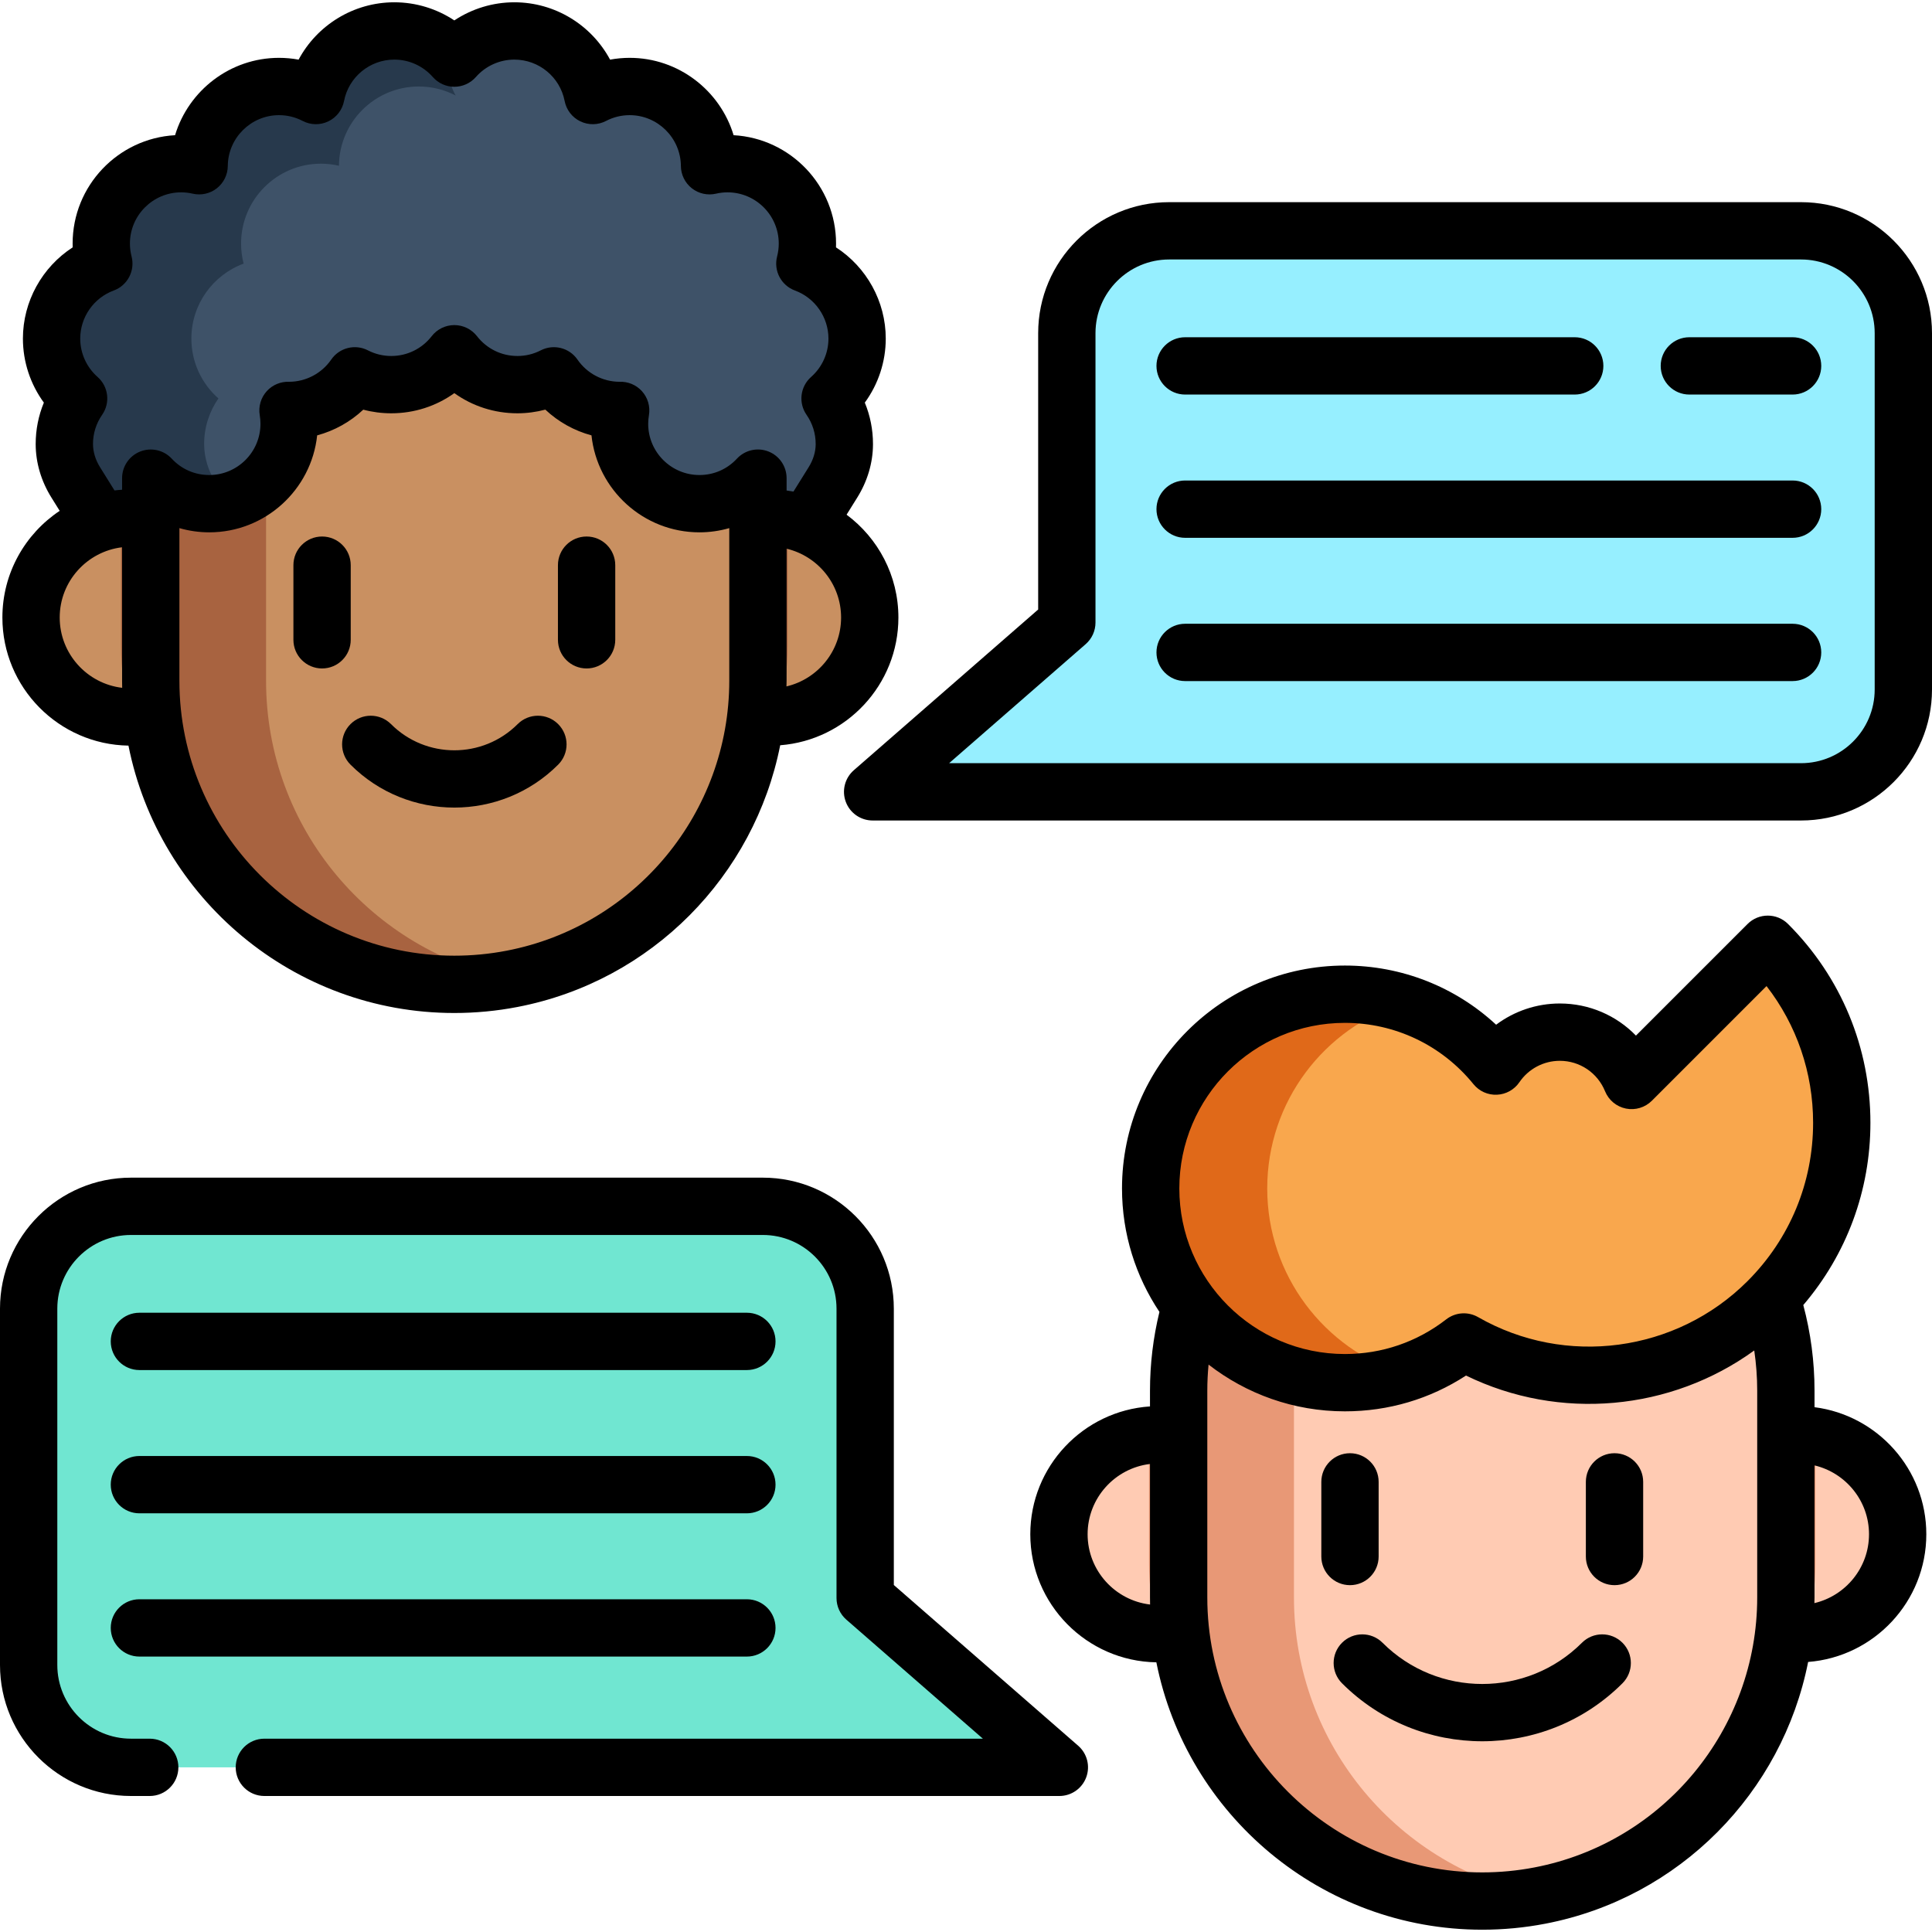 <?xml version="1.0" encoding="iso-8859-1"?>
<!-- Generator: Adobe Illustrator 19.0.0, SVG Export Plug-In . SVG Version: 6.00 Build 0)  -->
<svg xmlns="http://www.w3.org/2000/svg" xmlns:xlink="http://www.w3.org/1999/xlink" version="1.1" id="Layer_1" x="0px" y="0px" viewBox="0 0 505.641 505.641" style="enable-background:new 0 0 505.641 505.641;" xml:space="preserve" width="512" height="512">
<g>
	<g>
		<g>
			<path style="fill:#FFCBB3;" d="M496.657,401.538c0,13.673-10.53,24.878-23.919,25.949c-0.698,0.059-1.409,0.089-2.119,0.089     c-1.823,0-3.599-0.184-5.315-0.545h-156.83c-1.717,0.361-3.492,0.545-5.315,0.545h-0.018c-14.377-0.012-26.02-11.66-26.02-26.038     c0-13.555,10.358-24.688,23.593-25.913c0.805-0.083,1.622-0.118,2.444-0.118c1.095,0,2.166,0.065,3.226,0.195h161.009     c1.06-0.13,2.131-0.195,3.226-0.195c1.545,0,3.06,0.136,4.528,0.397C487.37,378.039,496.657,388.705,496.657,401.538z"/>
			<path style="fill:#E89876;" d="M475.147,375.902v32.981c0,6.404-0.835,12.637-2.409,18.604c-0.698,0.059-1.409,0.089-2.119,0.089     c-1.823,0-3.599-0.184-5.315-0.545h-156.83c-1.717,0.361-3.492,0.545-5.315,0.545h-0.018c-1.586-5.996-2.427-12.252-2.427-18.692     v-33.259c0.805-0.083,1.622-0.118,2.444-0.118c1.095,0,2.166,0.065,3.226,0.195h161.009c1.06-0.13,2.131-0.195,3.226-0.195     C472.164,375.506,473.679,375.642,475.147,375.902z"/>
			<path style="fill:#E89876;" d="M467.392,363.97v54.112c0,38.722-27.701,70.975-64.369,78.025     c-4.883,0.941-9.932,1.432-15.094,1.432c-43.884,0-79.457-35.573-79.457-79.457V363.97c0-43.884,35.573-79.463,79.457-79.463     c5.161,0,10.21,0.491,15.094,1.432c15.893,3.054,30.098,10.844,41.096,21.841C458.496,322.164,467.392,342.028,467.392,363.97z"/>
			<path style="fill:#FFCBB3;" d="M467.392,363.97v54.112c0,38.722-27.701,70.975-64.369,78.025     c-36.668-7.05-64.369-39.302-64.369-78.025V363.97c0-38.722,27.701-70.981,64.369-78.03     c15.893,3.054,30.098,10.844,41.096,21.841C458.496,322.164,467.392,342.028,467.392,363.97z"/>
			<path style="fill:#F9A74D;" d="M462.668,247.134l-35.647,35.647c-3.02-7.415-10.288-12.647-18.788-12.647     c-6.975,0-13.126,3.522-16.777,8.883c-9.316-11.477-23.532-18.813-39.468-18.813c-28.076,0-50.835,22.76-50.835,50.835     c0,28.076,22.76,50.835,50.835,50.835c11.729,0,22.521-3.982,31.122-10.654c25.245,14.469,57.996,10.936,79.559-10.626     C488.476,314.785,488.476,272.942,462.668,247.134z"/>
			<path style="fill:#E06919;" d="M331.657,311.039c0,22.759,14.957,42.03,35.576,48.505c-4.804,1.516-9.931,2.329-15.247,2.329     c-28.075,0-50.835-22.759-50.835-50.835c0-28.075,22.759-50.835,50.835-50.835c5.316,0,10.432,0.814,15.247,2.329     C346.614,269.009,331.657,288.28,331.657,311.039z"/>
		</g>
		<g>
			<path style="fill:#3E5268;" d="M211.441,136.772L218,126.246c1.867-2.996,2.965-6.438,2.978-9.968c0-0.026,0-0.053,0-0.079     c0-4.425-1.384-8.536-3.737-11.918c4.338-3.83,7.079-9.425,7.079-15.668c0-9.004-5.695-16.677-13.676-19.618     c0.434-1.678,0.668-3.436,0.668-5.247c0-11.551-9.365-20.909-20.909-20.909c-1.618,0-3.188,0.187-4.706,0.541     c-0.087-11.47-9.412-20.741-20.902-20.741c-3.483,0-6.771,0.862-9.659,2.366C153.273,15.373,144.797,8.1,134.617,8.1     c-6.263,0-11.878,2.754-15.708,7.112c-3.83-4.358-9.445-7.112-15.708-7.112c-10.18,0-18.656,7.273-20.521,16.905     c-2.888-1.504-6.176-2.366-9.659-2.366c-11.49,0-20.815,9.271-20.902,20.741c-1.517-0.354-3.088-0.541-4.706-0.541     c-11.544,0-20.909,9.358-20.909,20.909c0,1.811,0.234,3.569,0.668,5.247c-7.981,2.941-13.676,10.615-13.676,19.618     c0,6.243,2.741,11.838,7.079,15.668c-2.353,3.382-3.737,7.493-3.737,11.918c0,0.026,0,0.053,0,0.079     c0.013,3.53,1.111,6.972,2.978,9.968l6.559,10.526"/>
			<path style="fill:#27394C;" d="M119.27,25.005c-2.888-1.504-6.176-2.366-9.659-2.366c-11.49,0-20.815,9.271-20.902,20.741     c-1.517-0.354-3.088-0.541-4.706-0.541c-11.544,0-20.909,9.358-20.909,20.909c0,1.811,0.234,3.569,0.668,5.247     c-7.981,2.941-13.676,10.615-13.676,19.619c0,6.243,2.741,11.838,7.079,15.668c-2.353,3.382-3.737,7.493-3.737,11.918v0.08     c0.013,3.529,1.11,6.972,2.975,9.966l6.564,10.528h-36.59l-6.557-10.528c-1.865-2.995-2.968-6.437-2.981-9.966v-0.08     c0-4.425,1.384-8.536,3.737-11.918c-4.338-3.83-7.079-9.425-7.079-15.668c0-9.004,5.695-16.677,13.676-19.619     c-0.434-1.678-0.668-3.436-0.668-5.247c0-11.551,9.365-20.909,20.909-20.909c1.618,0,3.188,0.187,4.706,0.541     c0.087-11.47,9.412-20.741,20.902-20.741c3.483,0,6.771,0.862,9.659,2.366C84.545,15.373,93.021,8.1,103.201,8.1     c5.341,0,10.214,2.005,13.903,5.307C116.83,17.712,117.485,21.93,119.27,25.005z"/>
			<path style="fill:#C99061;" d="M227.631,161.619c0,13.673-10.53,24.877-23.919,25.949c-0.698,0.059-1.409,0.089-2.119,0.089     c-1.823,0-3.599-0.184-5.315-0.545H39.45c-1.717,0.361-3.492,0.545-5.315,0.545h-0.018c-14.377-0.012-26.02-11.66-26.02-26.037     c0-13.554,10.358-24.688,23.593-25.913c0.805-0.083,1.622-0.118,2.444-0.118c1.095,0,2.166,0.065,3.226,0.195h161.007     c1.06-0.13,2.131-0.195,3.226-0.195c1.545,0,3.06,0.136,4.528,0.397C218.344,138.121,227.631,148.787,227.631,161.619z"/>
			<path style="fill:#A86340;" d="M206.122,135.984v32.98c0,6.404-0.835,12.637-2.409,18.603c-0.698,0.059-1.409,0.089-2.119,0.089     c-1.823,0-3.599-0.184-5.315-0.545H39.45c-1.717,0.361-3.492,0.545-5.315,0.545h-0.018c-1.586-5.996-2.427-12.252-2.427-18.692     v-33.259c0.805-0.083,1.622-0.118,2.444-0.118c1.095,0,2.166,0.065,3.226,0.195h161.007c1.06-0.13,2.131-0.195,3.226-0.195     C203.139,135.587,204.654,135.723,206.122,135.984z"/>
			<path style="fill:#A86340;" d="M198.366,125.137v53.027c0,38.722-27.7,70.974-64.37,78.019c-4.88,0.942-9.926,1.437-15.093,1.437     c-43.883,0-79.45-35.574-79.45-79.457v-53.02c3.817,4.111,9.264,6.678,15.314,6.678c5.815,0,11.076-2.373,14.866-6.21     c3.73-3.777,6.036-8.964,6.036-14.692c0-1.197-0.1-2.366-0.294-3.509c0.087,0.007,0.174,0.007,0.261,0.007     c7.146,0,13.449-3.583,17.225-9.057c2.861,1.471,6.096,2.306,9.539,2.306c6.711,0,12.687-3.168,16.51-8.088     c3.823,4.92,9.793,8.088,16.51,8.088c3.436,0,6.678-0.836,9.539-2.306c3.77,5.474,10.08,9.057,17.226,9.057     c0.087,0,0.174,0,0.261-0.007c-0.194,1.143-0.301,2.313-0.301,3.509c0,11.544,9.365,20.902,20.909,20.902     C189.101,131.821,194.555,129.248,198.366,125.137z"/>
			<path style="fill:#C99061;" d="M198.366,125.137v53.027c0,38.722-27.7,70.974-64.37,78.019     c-36.664-7.045-64.363-39.297-64.363-78.019v-52.552c3.73-3.777,6.036-8.964,6.036-14.692c0-1.197-0.1-2.366-0.294-3.509     c0.087,0.007,0.174,0.007,0.261,0.007c7.146,0,13.449-3.583,17.225-9.057c2.861,1.471,6.096,2.306,9.539,2.306     c6.711,0,12.687-3.168,16.51-8.088c3.823,4.92,9.793,8.088,16.51,8.088c3.436,0,6.678-0.836,9.539-2.306     c3.77,5.474,10.08,9.057,17.226,9.057c0.087,0,0.174,0,0.261-0.007c-0.194,1.143-0.301,2.313-0.301,3.509     c0,11.544,9.365,20.902,20.909,20.902C189.101,131.821,194.555,129.248,198.366,125.137z"/>
		</g>
		<path style="fill:#96EFFF;" d="M279.21,87.19v75.742l-50.823,44.308h50.823h192.15c14.791,0,26.781-11.99,26.781-26.781V87.19    c0-14.791-11.99-26.781-26.781-26.781h-165.37C291.2,60.41,279.21,72.4,279.21,87.19z"/>
		<path style="fill:#70E6D1;" d="M226.431,342.496v75.742l50.823,44.308h-50.823H34.281c-14.791,0-26.781-11.99-26.781-26.781    v-93.269c0-14.791,11.99-26.781,26.781-26.781h165.37C214.441,315.716,226.431,327.706,226.431,342.496z"/>
	</g>
	<g>
		<path d="M474.895,368.289v-4.321c0-7.62-0.996-15.137-2.939-22.413c11.358-13.298,17.568-30.013,17.568-47.692    c0-19.655-7.654-38.134-21.553-52.033c-2.929-2.929-7.678-2.929-10.606,0l-29.207,29.206c-5.123-5.283-12.238-8.403-19.926-8.403    c-6.094,0-11.92,1.995-16.667,5.555c-10.71-9.923-24.742-15.485-39.579-15.485c-32.166,0-58.335,26.169-58.335,58.335    c0,11.942,3.613,23.053,9.795,32.31c-1.635,6.716-2.471,13.635-2.471,20.62v4.119c-17.465,1.144-31.326,15.705-31.326,33.451    c0,18.31,14.752,33.231,32.994,33.524c7.918,39.848,43.148,69.979,85.288,69.979c5.547,0,11.103-0.529,16.509-1.572    c35.178-6.76,62.024-34.364,68.783-68.504c17.278-1.336,30.931-15.812,30.931-33.427    C504.155,384.499,491.374,370.398,474.895,368.289z M351.987,267.703c13.107,0,25.371,5.846,33.645,16.04    c1.494,1.84,3.748,2.871,6.138,2.767c2.368-0.099,4.55-1.312,5.884-3.271c2.391-3.51,6.346-5.605,10.579-5.605    c5.221,0,9.869,3.13,11.842,7.976c0.948,2.327,2.998,4.025,5.461,4.523c2.464,0.498,5.012-0.272,6.789-2.048l30.01-30.01    c7.906,10.207,12.19,22.669,12.19,35.789c0,15.649-6.094,30.361-17.16,41.427c-18.655,18.655-47.657,22.53-70.526,9.422    c-2.637-1.511-5.925-1.282-8.326,0.581c-7.659,5.94-16.831,9.081-26.525,9.081c-23.895,0-43.335-19.44-43.335-43.335    C308.652,287.144,328.092,267.703,351.987,267.703z M284.649,401.538c0-9.469,7.145-17.289,16.326-18.387v34.934    c0,0.618,0.011,1.234,0.023,1.85C291.806,418.846,284.649,411.018,284.649,401.538z M401.604,488.74    c-4.477,0.863-9.077,1.301-13.673,1.301c-39.677,0-71.957-32.28-71.957-71.957v-54.116c0-2.288,0.116-4.566,0.329-6.829    c9.872,7.659,22.25,12.235,35.683,12.235c11.397,0,22.26-3.224,31.697-9.366c24.497,11.957,53.617,9.238,75.436-6.563    c0.509,3.467,0.774,6.98,0.774,10.523v54.116C459.895,452.534,435.382,482.249,401.604,488.74z M474.862,419.567    c0.008-0.494,0.033-0.986,0.033-1.482v-34.56c8.163,1.938,14.26,9.269,14.26,18.014    C489.155,410.298,483.042,417.64,474.862,419.567z"/>
		<path d="M414.023,429.941c-14.387,14.386-37.797,14.387-52.183,0c-2.929-2.929-7.678-2.929-10.606,0    c-2.929,2.929-2.929,7.678,0,10.606c10.118,10.118,23.408,15.177,36.698,15.177c13.29,0,26.58-5.059,36.698-15.177    c2.929-2.929,2.929-7.678,0-10.606C421.701,427.012,416.952,427.012,414.023,429.941z"/>
		<path d="M360.816,407.367v-19.532c0-4.142-3.358-7.5-7.5-7.5s-7.5,3.358-7.5,7.5v19.532c0,4.142,3.358,7.5,7.5,7.5    S360.816,411.509,360.816,407.367z"/>
		<path d="M422.549,380.335c-4.142,0-7.5,3.358-7.5,7.5v19.532c0,4.142,3.358,7.5,7.5,7.5s7.5-3.358,7.5-7.5v-19.532    C430.049,383.693,426.691,380.335,422.549,380.335z"/>
		<path d="M135.477,189.516c-9.137,9.137-24.002,9.137-33.139,0c-2.929-2.929-7.678-2.929-10.606,0    c-2.929,2.929-2.929,7.678,0,10.606c7.492,7.493,17.334,11.239,27.176,11.239c9.842,0,19.684-3.746,27.176-11.239    c2.929-2.929,2.929-7.678,0-10.606C143.155,186.588,138.406,186.588,135.477,189.516z"/>
		<path d="M91.792,167.448v-19.532c0-4.142-3.358-7.5-7.5-7.5s-7.5,3.358-7.5,7.5v19.532c0,4.142,3.358,7.5,7.5,7.5    S91.792,171.59,91.792,167.448z"/>
		<path d="M153.524,140.416c-4.142,0-7.5,3.358-7.5,7.5v19.532c0,4.142,3.358,7.5,7.5,7.5s7.5-3.358,7.5-7.5v-19.532    C161.024,143.774,157.666,140.416,153.524,140.416z"/>
		<path d="M0.626,161.619c0,18.311,14.753,33.232,32.995,33.524c7.919,39.847,43.145,69.978,85.281,69.978    c5.554,0,11.11-0.529,16.508-1.572c35.177-6.759,62.024-34.362,68.784-68.502c17.28-1.334,30.935-15.811,30.935-33.427    c0-11.012-5.338-20.8-13.562-26.917l2.798-4.49c2.673-4.29,4.095-9.098,4.113-13.907c0-0.009,0-0.098,0-0.107    c0-3.754-0.73-7.417-2.14-10.826c3.53-4.827,5.482-10.689,5.482-16.761c0-9.743-5.05-18.717-13.025-23.876    c0.011-0.33,0.017-0.659,0.017-0.989c0-15.129-11.888-27.534-26.813-28.364c-3.525-11.688-14.416-20.245-27.203-20.245    c-1.719,0-3.437,0.159-5.127,0.47C154.831,6.578,145.297,0.6,134.617,0.6c-5.64,0-11.095,1.68-15.708,4.741    C114.296,2.28,108.84,0.6,103.201,0.6c-10.68,0-20.214,5.978-25.053,15.009c-1.69-0.312-3.408-0.47-5.127-0.47    c-12.787,0-23.677,8.556-27.203,20.245c-14.925,0.83-26.813,13.235-26.813,28.364c0,0.33,0.006,0.66,0.017,0.989    C11.047,69.895,5.997,78.87,5.997,88.613c0,6.071,1.952,11.934,5.482,16.761c-1.41,3.409-2.14,7.072-2.14,10.826    c0,0.009,0,0.098,0,0.107c0.018,4.809,1.44,9.617,4.113,13.907l2.17,3.483C6.591,139.71,0.626,149.979,0.626,161.619z     M15.626,161.619c0-9.469,7.145-17.289,16.326-18.387v34.932c0,0.619,0.011,1.236,0.023,1.852    C22.784,178.928,15.626,171.099,15.626,161.619z M132.574,248.82c-4.47,0.863-9.07,1.301-13.671,1.301    c-39.673,0-71.95-32.28-71.95-71.957v-39.945c2.521,0.724,5.151,1.103,7.813,1.103c14.64,0,26.729-11.134,28.242-25.379    c4.506-1.212,8.657-3.522,12.072-6.728c2.368,0.633,4.813,0.952,7.318,0.952c6.031,0,11.757-1.868,16.51-5.277    c4.753,3.409,10.479,5.277,16.51,5.277c2.464,0,4.926-0.326,7.306-0.959c3.414,3.209,7.567,5.521,12.078,6.735    c1.514,14.245,13.605,25.379,28.249,25.379c2.663,0,5.292-0.378,7.814-1.103v39.945    C190.866,212.615,166.353,242.329,132.574,248.82z M205.833,179.649c0.008-0.495,0.033-0.988,0.033-1.485v-34.559    c8.165,1.937,14.264,9.269,14.264,18.015C220.129,170.38,214.014,177.723,205.833,179.649z M26.183,122.28    c-1.199-1.924-1.836-4.009-1.844-6.081c0-2.744,0.828-5.384,2.393-7.635c2.174-3.125,1.662-7.384-1.192-9.905    c-2.887-2.549-4.543-6.211-4.543-10.046c0-5.592,3.524-10.648,8.77-12.581c3.616-1.333,5.633-5.188,4.667-8.918    c-0.284-1.099-0.429-2.231-0.429-3.367c0-7.394,6.015-13.408,13.409-13.408c1.011,0,2.02,0.116,2.999,0.345    c2.218,0.519,4.554,0,6.345-1.41s2.844-3.558,2.861-5.837c0.055-7.333,6.067-13.298,13.402-13.298c2.176,0,4.26,0.511,6.194,1.518    c2.1,1.094,4.592,1.131,6.725,0.103c2.132-1.029,3.653-3.004,4.104-5.329c1.215-6.275,6.749-10.831,13.158-10.831    c3.854,0,7.526,1.664,10.075,4.564c1.424,1.62,3.477,2.548,5.633,2.548c2.157,0,4.209-0.929,5.633-2.549    c2.549-2.9,6.221-4.563,10.075-4.563c6.409,0,11.942,4.555,13.158,10.831c0.45,2.324,1.971,4.3,4.104,5.329    c2.132,1.029,4.625,0.991,6.725-0.103c1.934-1.007,4.018-1.518,6.194-1.518c7.334,0,13.347,5.966,13.402,13.298    c0.018,2.279,1.07,4.427,2.861,5.837s4.127,1.928,6.345,1.41c0.979-0.229,1.988-0.345,2.999-0.345    c7.394,0,13.409,6.015,13.409,13.408c0,1.136-0.145,2.269-0.429,3.367c-0.966,3.73,1.051,7.585,4.667,8.918    c5.245,1.933,8.77,6.988,8.77,12.581c0,3.835-1.656,7.497-4.543,10.046c-2.854,2.521-3.367,6.779-1.192,9.905    c1.565,2.251,2.393,4.891,2.393,7.687c-0.007,2.021-0.645,4.106-1.844,6.03l-3.969,6.37c-0.595-0.109-1.195-0.202-1.8-0.28v-3.233    c0-3.085-1.89-5.856-4.762-6.982c-2.874-1.125-6.142-0.379-8.239,1.884c-2.559,2.761-6.044,4.282-9.813,4.282    c-7.394,0-13.409-6.012-13.409-13.402c0-0.733,0.066-1.492,0.195-2.255c0.386-2.279-0.3-4.609-1.859-6.314    c-1.499-1.639-3.628-2.521-5.853-2.433c-4.391-0.019-8.497-2.188-10.992-5.811c-2.139-3.106-6.252-4.141-9.606-2.417    c-1.905,0.98-3.961,1.477-6.109,1.477c-4.166,0-8.025-1.892-10.588-5.19c-1.421-1.828-3.606-2.897-5.922-2.897    c-2.315,0-4.501,1.069-5.921,2.897c-2.564,3.298-6.424,5.19-10.589,5.19c-2.148,0-4.204-0.497-6.109-1.477    c-3.354-1.723-7.463-0.691-9.603,2.412c-2.497,3.62-6.594,5.79-11,5.815c-2.206-0.089-4.351,0.795-5.849,2.433    c-1.56,1.706-2.246,4.036-1.859,6.314c0.125,0.737,0.188,1.496,0.188,2.255c0,7.39-6.012,13.402-13.402,13.402    c-3.768,0-7.254-1.52-9.817-4.28c-2.099-2.26-5.368-3.005-8.238-1.878c-2.871,1.127-4.759,3.897-4.759,6.981v3.024    c-0.666,0.043-1.327,0.108-1.982,0.19L26.183,122.28z"/>
		<path d="M471.36,52.91h-165.37c-18.902,0-34.281,15.378-34.281,34.28v72.331l-48.252,42.066c-2.357,2.055-3.191,5.356-2.094,8.285    c1.097,2.928,3.896,4.868,7.023,4.868H471.36c18.902,0,34.281-15.378,34.281-34.281V87.19    C505.641,68.288,490.263,52.91,471.36,52.91z M490.641,180.459c0,10.631-8.649,19.281-19.281,19.281H248.403l35.736-31.154    c1.634-1.424,2.571-3.486,2.571-5.653V87.19c0-10.631,8.649-19.28,19.281-19.28h165.37c10.631,0,19.281,8.649,19.281,19.28    V180.459z"/>
		<path d="M469.156,88.263h-27.021c-4.142,0-7.5,3.358-7.5,7.5s3.358,7.5,7.5,7.5h27.021c4.142,0,7.5-3.358,7.5-7.5    S473.298,88.263,469.156,88.263z"/>
		<path d="M310.17,103.263h101.963c4.142,0,7.5-3.358,7.5-7.5s-3.358-7.5-7.5-7.5H310.17c-4.142,0-7.5,3.358-7.5,7.5    S306.028,103.263,310.17,103.263z"/>
		<path d="M469.156,125.757H310.17c-4.142,0-7.5,3.358-7.5,7.5s3.358,7.5,7.5,7.5h158.986c4.142,0,7.5-3.358,7.5-7.5    S473.298,125.757,469.156,125.757z"/>
		<path d="M469.156,163.251H310.17c-4.142,0-7.5,3.358-7.5,7.5s3.358,7.5,7.5,7.5h158.986c4.142,0,7.5-3.358,7.5-7.5    S473.298,163.251,469.156,163.251z"/>
		<path d="M233.931,414.826v-72.33c0-18.902-15.378-34.281-34.281-34.281H34.281C15.378,308.216,0,323.594,0,342.496v93.269    c0,18.902,15.378,34.281,34.281,34.281h4.905c4.142,0,7.5-3.358,7.5-7.5s-3.358-7.5-7.5-7.5h-4.905    c-10.631,0-19.281-8.649-19.281-19.281v-93.269c0-10.631,8.649-19.281,19.281-19.281h165.37c10.631,0,19.281,8.649,19.281,19.281    v75.742c0,2.167,0.938,4.229,2.571,5.653l35.736,31.154H69.188c-4.142,0-7.5,3.358-7.5,7.5s3.358,7.5,7.5,7.5h208.066    c3.127,0,5.926-1.94,7.023-4.868c1.098-2.929,0.263-6.23-2.094-8.285L233.931,414.826z"/>
		<path d="M36.485,358.569h158.986c4.142,0,7.5-3.358,7.5-7.5s-3.358-7.5-7.5-7.5H36.485c-4.142,0-7.5,3.358-7.5,7.5    S32.343,358.569,36.485,358.569z"/>
		<path d="M36.485,396.063h158.986c4.142,0,7.5-3.358,7.5-7.5s-3.358-7.5-7.5-7.5H36.485c-4.142,0-7.5,3.358-7.5,7.5    S32.343,396.063,36.485,396.063z"/>
		<path d="M36.485,433.557h158.986c4.142,0,7.5-3.358,7.5-7.5s-3.358-7.5-7.5-7.5H36.485c-4.142,0-7.5,3.358-7.5,7.5    S32.343,433.557,36.485,433.557z"/>
	</g>
</g>















</svg>
